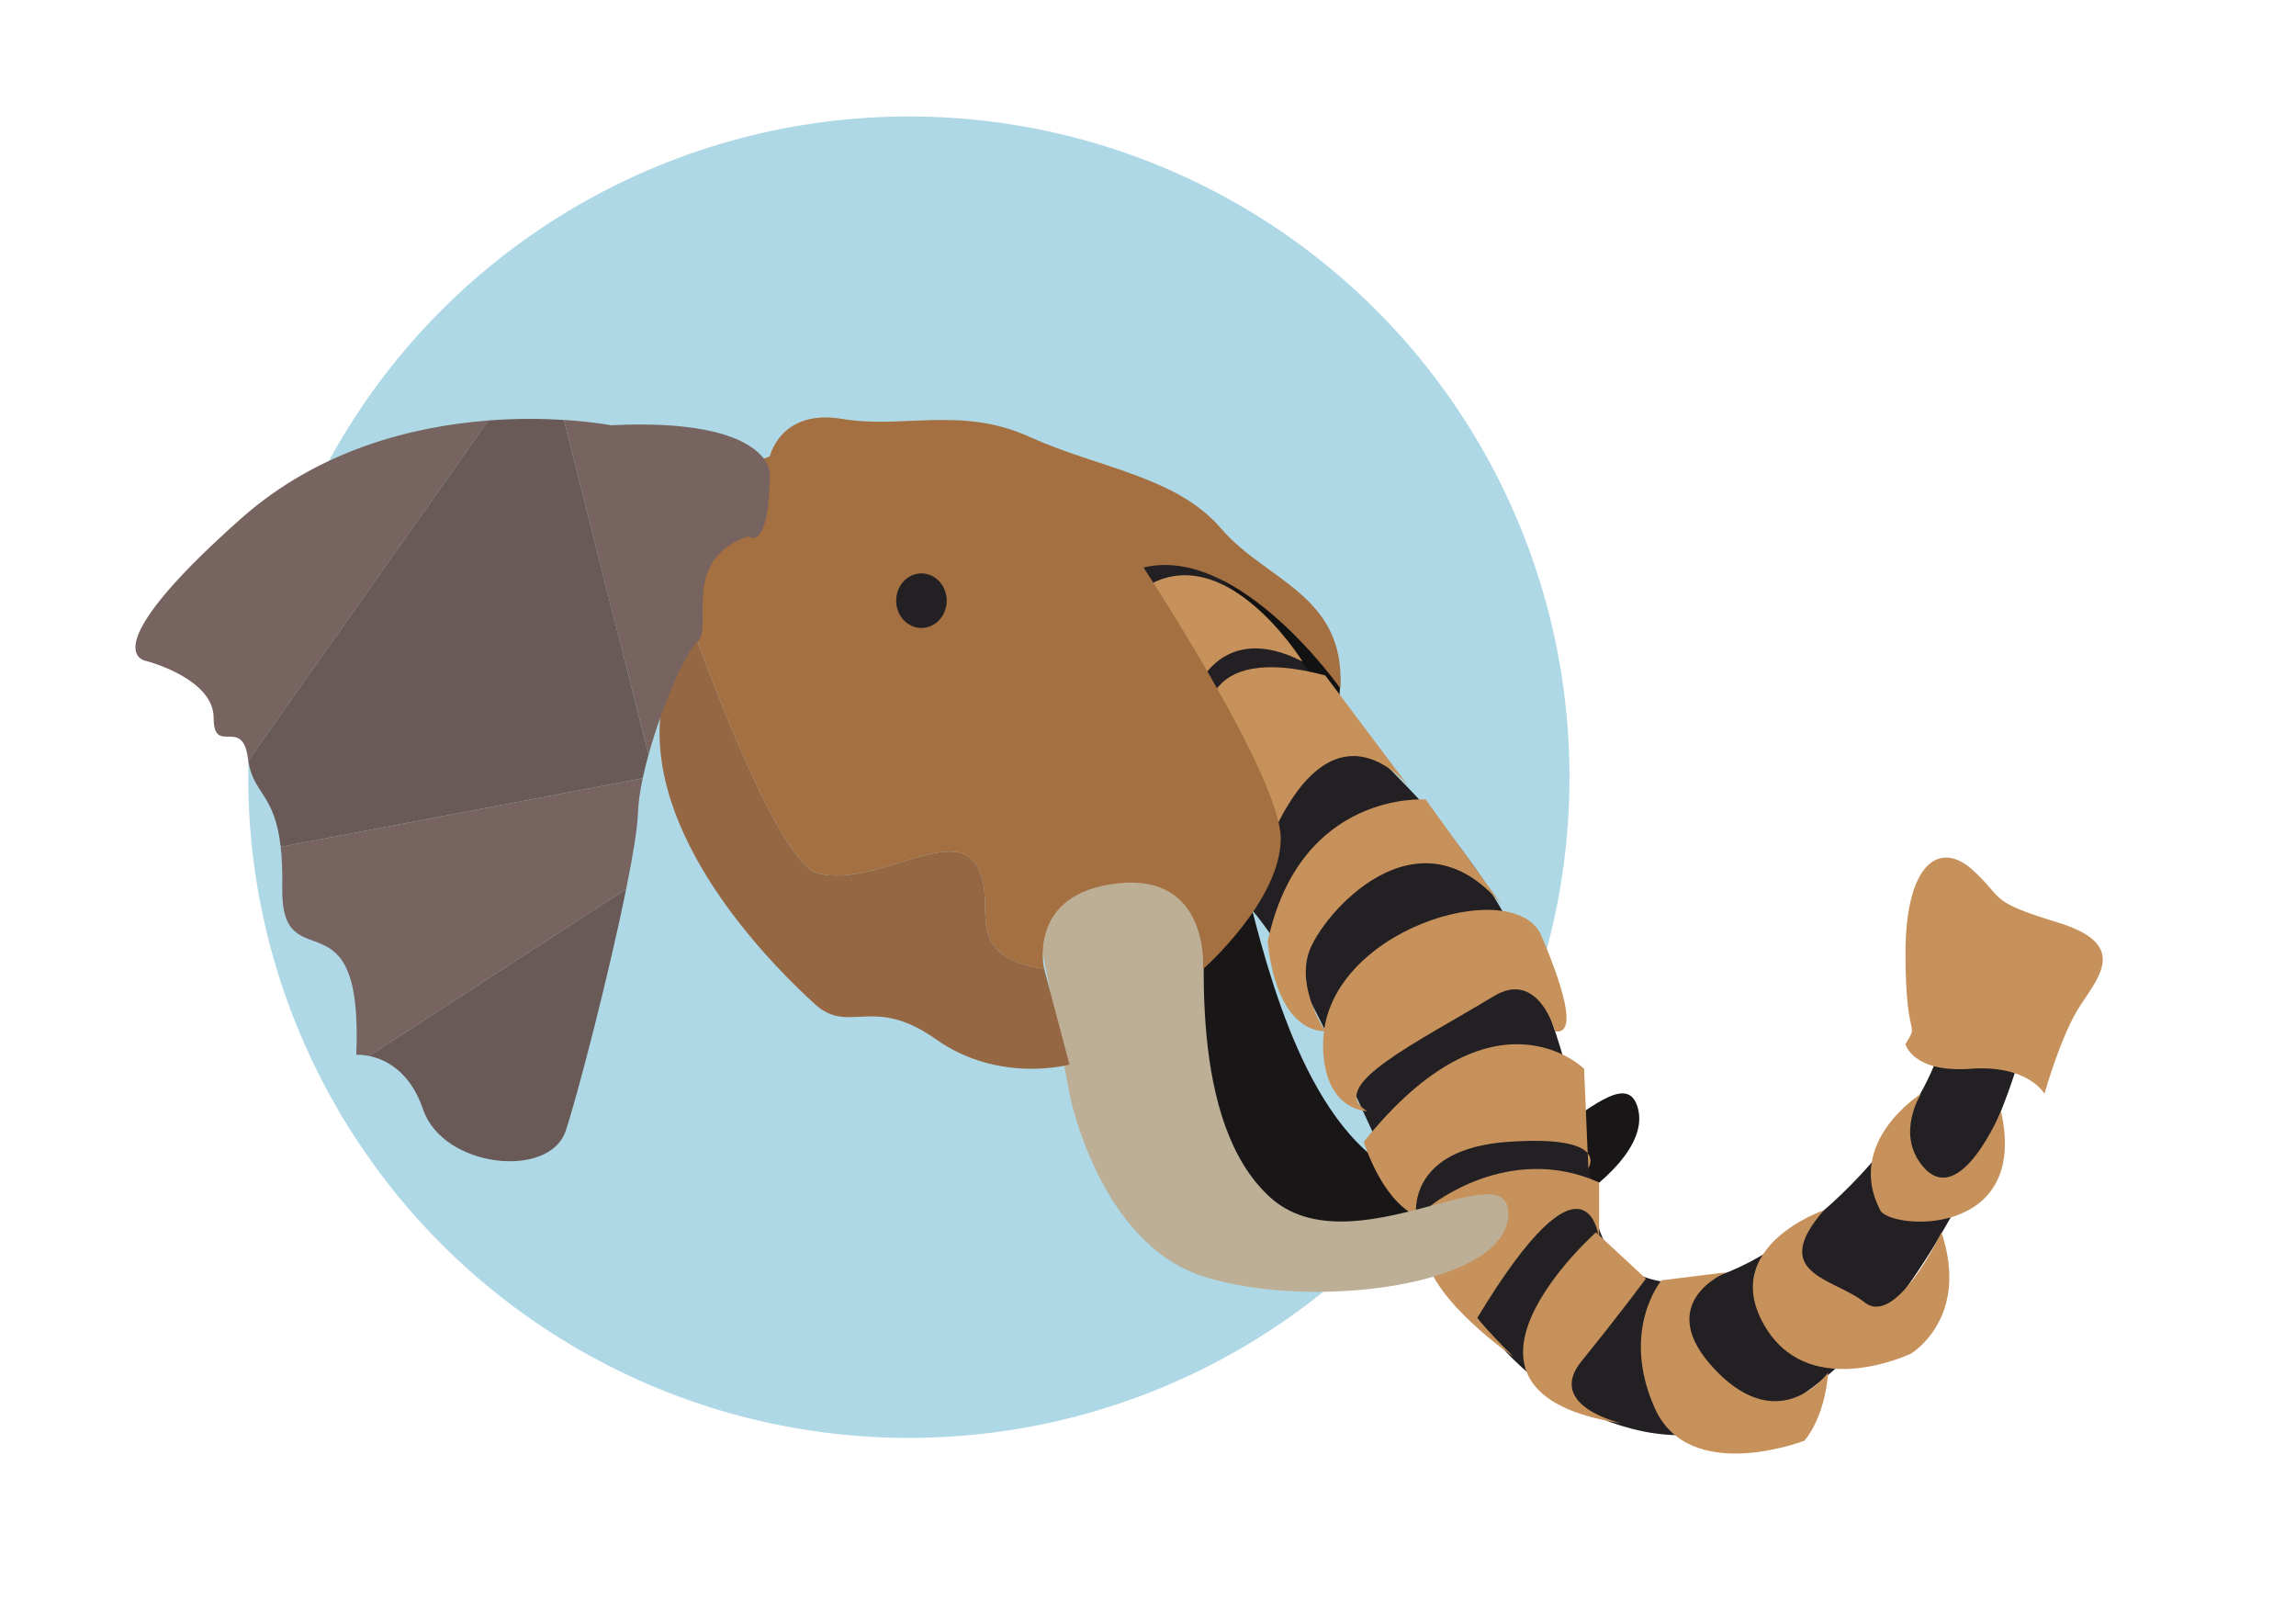<?xml version="1.0" encoding="utf-8"?>
<!-- Generator: Adobe Illustrator 16.0.3, SVG Export Plug-In . SVG Version: 6.00 Build 0)  -->
<!DOCTYPE svg PUBLIC "-//W3C//DTD SVG 1.1//EN" "http://www.w3.org/Graphics/SVG/1.1/DTD/svg11.dtd">
<svg version="1.1" id="Layer_1" xmlns="http://www.w3.org/2000/svg" xmlns:xlink="http://www.w3.org/1999/xlink" x="0px" y="0px"
	 width="1190.55px" height="841.89px" viewBox="0 0 1190.55 841.89" enable-background="new 0 0 1190.55 841.89"
	 xml:space="preserve">
<circle fill="#AED8E6" cx="471.279" cy="402.933" r="342.554"/>
<path fill="#181617" d="M564.334,506.997l51.009,90.842c0,0,38.394,67.807,95.769,63.894c57.372-3.917,147.02-51.429,138.31-86.695
	c-8.712-35.273-67.855,56.258-119.513,35.428c-51.654-20.83-72.838-108.162-82.813-147.243
	C637.117,424.147,581.121,458.656,564.334,506.997z"/>
<path fill="#131213" d="M517.027,252.724c0,0,180.698,36.375,177.89,102.057c-2.809,65.682-45.875,114.474-122.652,119.887
	C495.492,480.08,517.027,252.724,517.027,252.724z"/>
<path fill="#232024" d="M603.248,279.088c0,0,47.442,26.264,83.318,80.322s112.357,80.344,140.446,264.249
	c0,0-0.934,39.583,42.133,41.516c43.069,1.933,124.644-67.786,139.562-130.437c0,0,45.816-17.317,38.328,13.57
	c-7.495,30.889-81.455,222.878-200.358,192.566c-118.908-30.316-138.569-218.263-210.66-282.934
	C636.017,457.941,554.563,288.184,603.248,279.088z"/>
<g>
	<path fill="#C7915B" d="M625.717,376.093c0,0-5.393-43.733,61.481-25.909l43.888,58.426c0,0-38.357-51.668-72.565,27.101
		C624.313,514.478,625.717,376.093,625.717,376.093z"/>
	<path fill="#C7915B" d="M778.665,469.057l-39.407-54.566c0,0-64.93-4.881-81.877,73.391c0,0,2.725,45.847,29.878,46.856
		c0,0-15.067-21.96-8.515-41.159C685.3,474.381,734.663,416.512,778.665,469.057z"/>
	<path fill="#C7915B" d="M708.958,576.076c0,0-22.897,0-22.892-34.63c0.006-59.617,99.482-88.647,113.193-56.315
		c13.709,32.339,17.444,51.052,7.144,49.607c0,0-8.659-32.338-31.821-18.279C735.197,540.358,686.722,563.212,708.958,576.076z"/>
	<path fill="#C7915B" d="M823.604,605.652l-2.205-51.552c0,0-46.816-46.351-114.227,37.878c0,0,8.941,29.88,27.198,38.36
		c0,0-5.527-34.68,47.772-38.36C835.44,588.291,823.604,605.652,823.604,605.652z"/>
	<path fill="#C7915B" d="M741.707,625.222c0,0,40.436-33.243,87.508-12.182l-0.018,29.459c0,0-5.309-55.115-63.249,40.878
		c0,0,7.922,9.45,18.917,20.021c0,0-42.11-28.624-45.86-53.467L741.707,625.222z"/>
	<path fill="#C7915B" d="M853.433,662.927l-25.866-24.029c0,0-93.374,82.868,13.358,99.036c0,0-39.85-8.896-20.818-32.282
		C839.135,682.266,853.433,662.927,853.433,662.927z"/>
	<path fill="#C7915B" d="M895.227,659.606l-33.705,4.172c0,0-21.4,25.561-3.612,65.979c17.789,40.419,77.708,17.18,77.708,17.18
		s10.472-11.115,12.341-35.368c0,0-24.373,34.119-58.216-1.01C855.895,675.431,895.227,659.606,895.227,659.606z"/>
	<path fill="#C7915B" d="M945.75,627.429c0,0-54.386,18.636-30.979,59.518c21.897,38.254,70.41,17.438,76.174,14.814
		c0,0,30.724-18.32,15.746-62.863c0,0-23.321,49.52-39.839,36.296C951.086,662.57,916.726,660.773,945.75,627.429z"/>
	<path fill="#C7915B" d="M996.136,567.071c0,0-39.614,24.803-21.191,60.357c5.234,10.103,77.618,14.98,62.638-51.353
		c0,0-21.291,51.353-40.456,28.708C982.746,587.795,996.136,567.071,996.136,567.071z"/>
	<path fill="#C7915B" d="M988.052,541.377c0,0,3.745,14.909,33.703,12.724c29.958-2.185,38.39,12.971,38.39,12.971
		s8.426-30.507,18.721-46.072c10.301-15.567,24.345-31.732-12.172-42.849c-36.51-11.115-27.15-12.126-43.999-27.281
		c-16.855-15.158-34.643-3.606-34.643,43.451C988.052,541.377,995.538,528.817,988.052,541.377z"/>
	<path fill="#C7915B" d="M675.425,342.973c0,0-43.623-70.497-87.246-34.491l32.771,47.988
		C620.95,356.47,634.229,321.886,675.425,342.973z"/>
</g>
<path fill="#BCAF96" d="M534.899,462.992l19.663,104.079c0,0,14.978,77.806,70.219,94.985c55.238,17.18,154.481,5.051,157.29-31.325
	c2.808-36.376-81.452,28.293-123.582-10.104c-42.137-38.397-34.812-128.328-32.005-168.747
	C629.292,411.46,565.797,423.584,534.899,462.992z"/>
<g>
	<g>
		<path fill="#A57041" d="M633.206,274.036c-23.408-27.281-63.665-31.325-99.244-47.502c-35.577-16.178-65.538-4.031-97.368-9.364
			c-31.833-5.333-37.453,19.479-37.453,19.479c-31.032,10.714-43.366,32.858-49.379,63.052
			c20.344,57.942,55.009,148.401,74.658,153.191c29.025,7.072,68.348-24.253,81.455-5.054
			c13.108,19.198-10.295,47.491,35.579,54.563c0,0-9.363-39.408,38.389-44.459c47.749-5.051,43.999,44.459,43.999,44.459
			s40.261-35.365,40.261-67.701c0-32.335-71.154-140.454-71.154-140.454c49.621-12.125,102.055,62.657,102.055,62.649
			C697.811,308.393,656.611,301.317,633.206,274.036z"/>
		<path fill="#966743" d="M505.875,447.837c-13.107-19.199-52.43,12.126-81.455,5.054c-19.649-4.79-54.313-95.249-74.658-153.191
			c-4.136,20.762-5.285,45.33-7.463,72.609c-5.348,66.948,62.459,132.113,80.248,148.282c17.788,16.17,29.959-5.051,62.729,18.188
			c32.769,23.238,69.285,13.137,69.285,13.137L541.454,502.4C495.58,495.328,518.983,467.035,505.875,447.837z"/>
	</g>
</g>
<ellipse fill="#232024" cx="477.788" cy="311.422" rx="13.107" ry="14.146"/>
<path fill="#77635F" d="M124.818,268.984c-79.582,70.732-48.687,73.763-48.687,73.763s34.645,9.095,34.645,29.305
	c0,20.209,14.979-1.013,17.789,21.218c0.047,0.373,0.107,0.719,0.161,1.077l124.468-176.345
	C214.764,220.959,165.509,232.816,124.818,268.984z"/>
<path fill="#77635F" d="M316.752,220.48c0,0-9.272-1.831-24.355-2.768l43.883,173.565c7.179-25.914,19.509-53.681,25.411-58.636
	c8.425-7.073-9.359-42.438,26.217-54.564c0,0,11.234,9.094,11.234-33.347C399.142,244.731,398.206,216.439,316.752,220.48z"/>
<path fill="#695A57" d="M253.192,218.002L128.725,394.347c2.646,17.389,13.673,16.921,16.82,44.674l187.722-35.519
	c0.84-3.96,1.862-8.069,3.013-12.225l-43.883-173.565C281.802,217.051,268.342,216.836,253.192,218.002z"/>
<path fill="#695A57" d="M219.379,575.157c10.3,30.312,65.536,36.376,73.966,11.112c6.079-18.222,22.383-81.124,31.351-125.391
	L191.37,547.454C199.338,549.079,212.494,554.885,219.379,575.157z"/>
<path fill="#77635F" d="M146.351,459.963c-0.937,50.523,42.133-1.011,38.387,86.898c0,0,2.681-0.212,6.632,0.593l133.326-86.575
	c3.464-17.103,5.837-31.432,6.099-39.316c0.173-5.291,1.072-11.468,2.471-18.06l-187.722,35.519
	C146.186,444.698,146.507,451.529,146.351,459.963z"/>
</svg>
